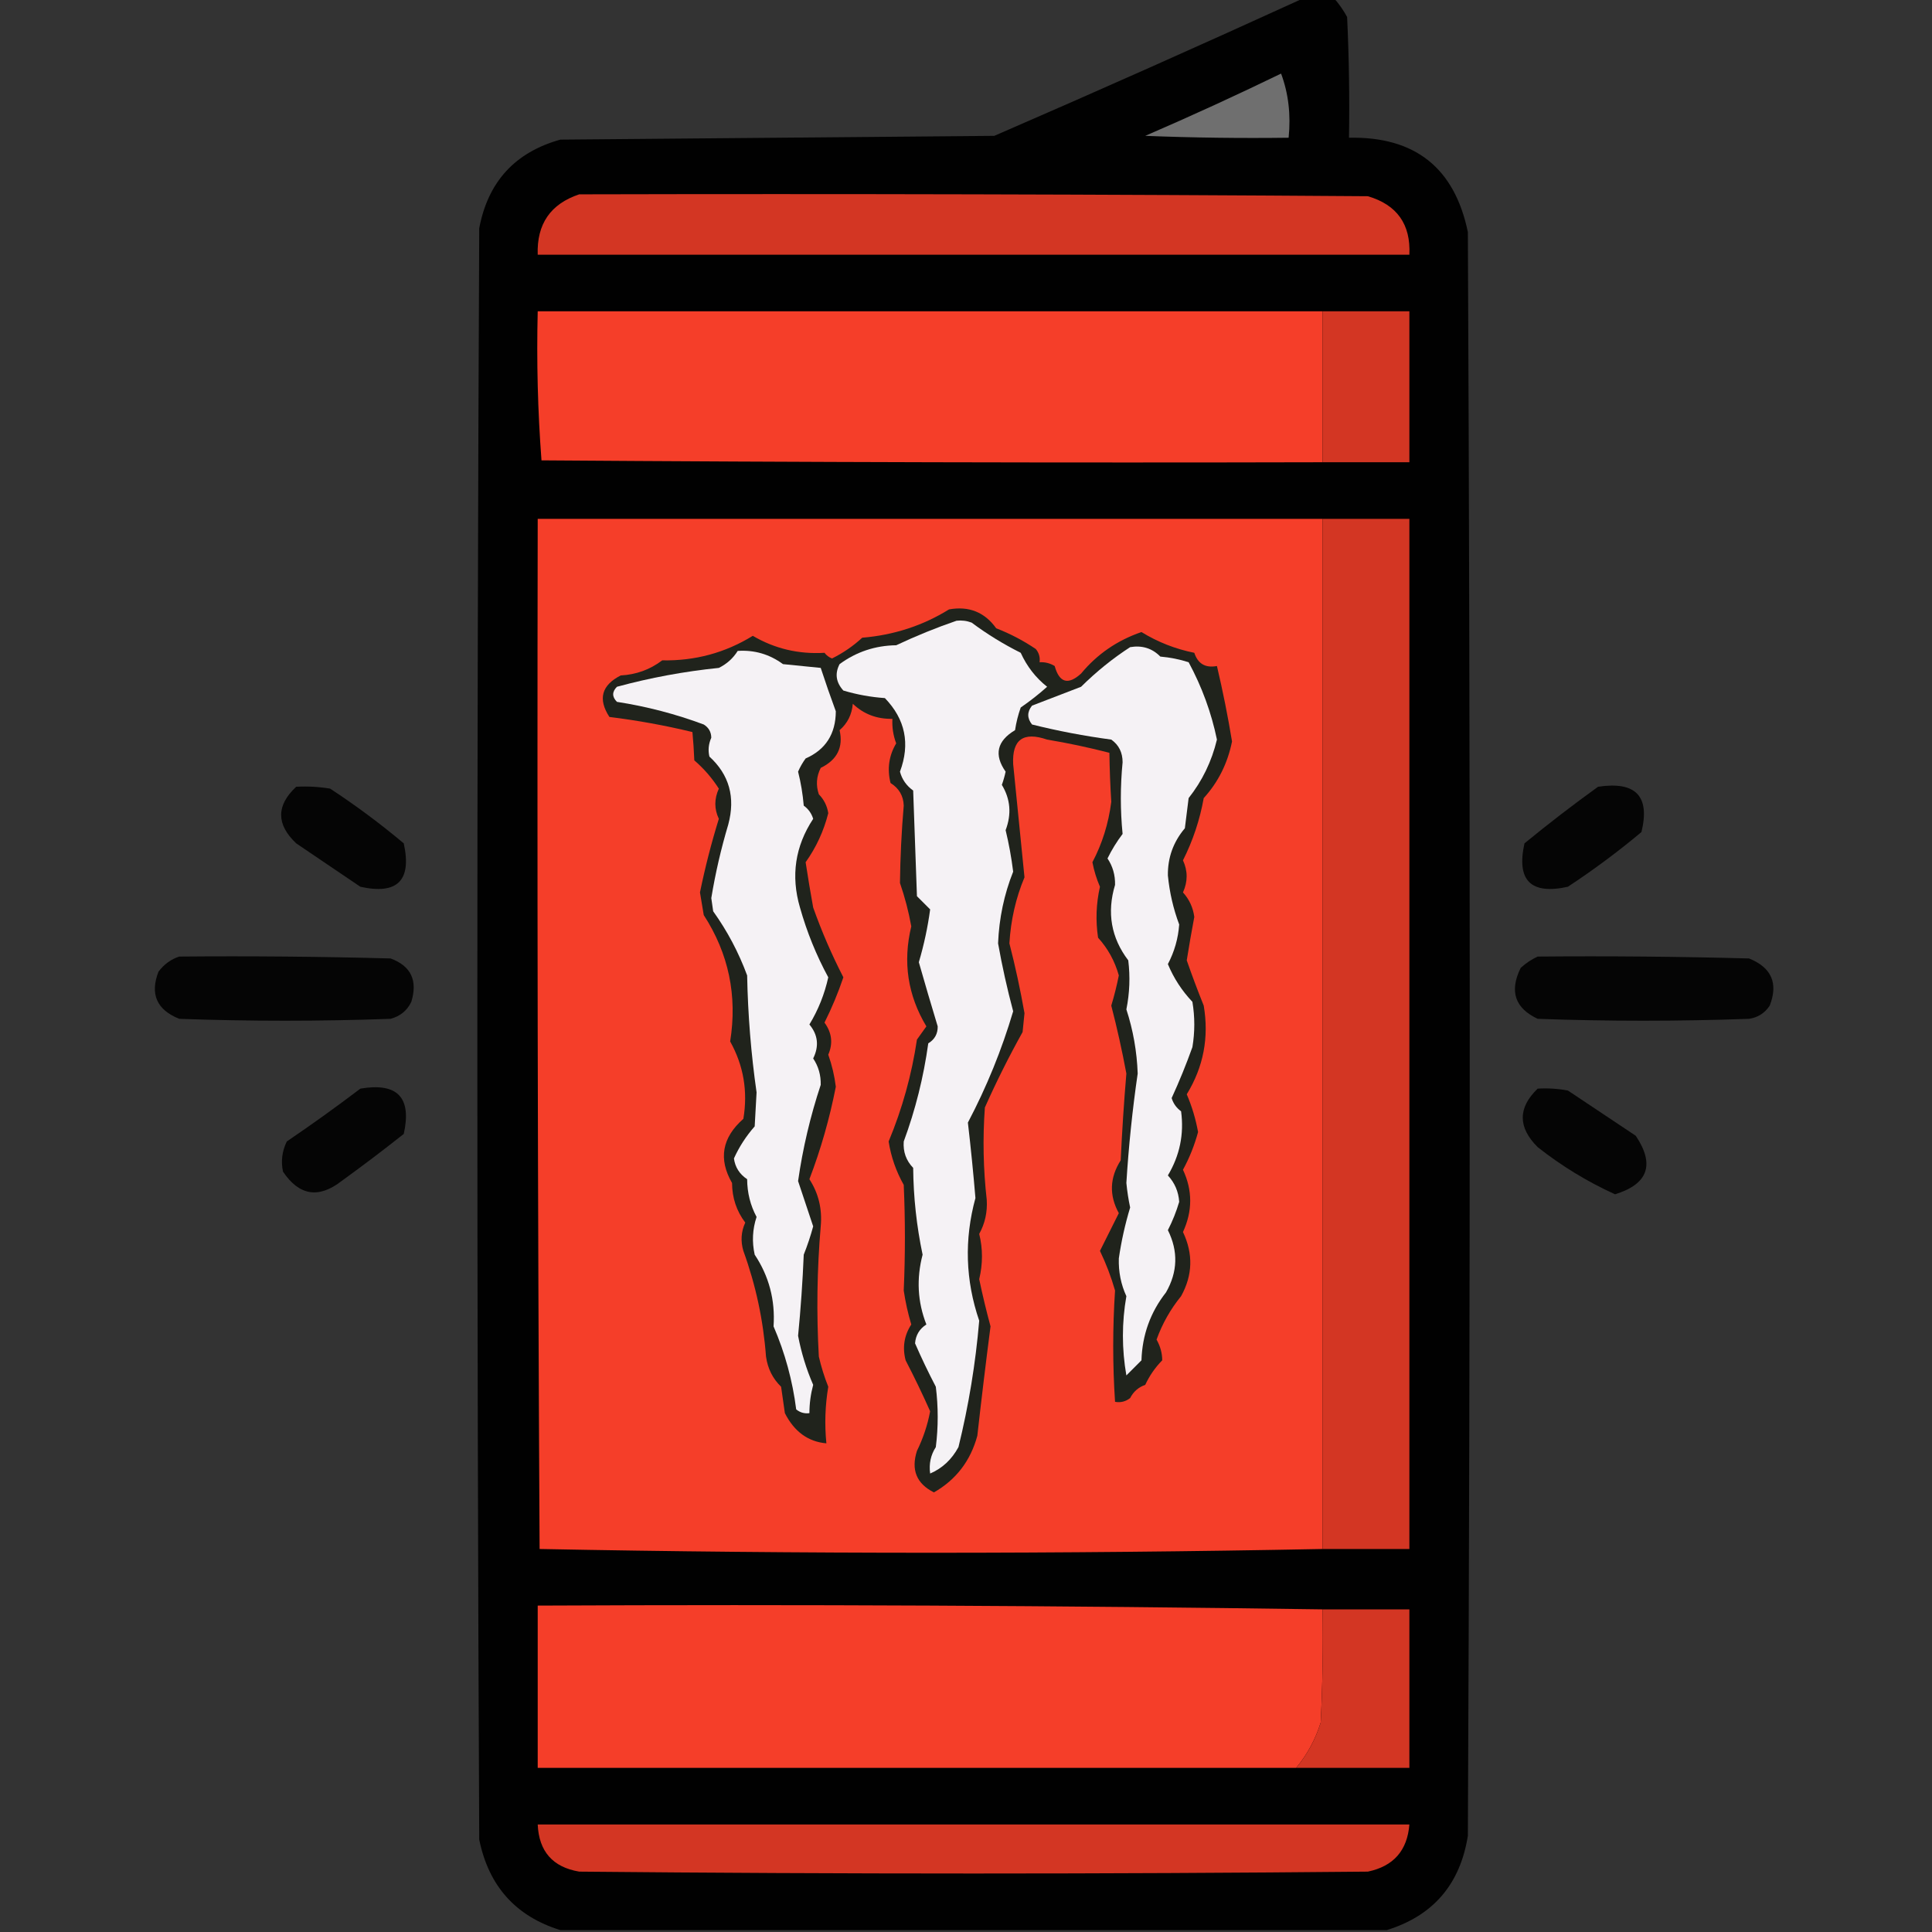 <?xml version="1.0" encoding="UTF-8"?>
<!DOCTYPE svg PUBLIC "-//W3C//DTD SVG 1.1//EN" "http://www.w3.org/Graphics/SVG/1.1/DTD/svg11.dtd">
<svg xmlns="http://www.w3.org/2000/svg" version="1.1" width="512px" height="512px" style="shape-rendering:geometricPrecision; text-rendering:geometricPrecision; image-rendering:optimizeQuality; fill-rule:evenodd; clip-rule:evenodd" xmlns:xlink="http://www.w3.org/1999/xlink">
<rect width="100%" height="100%" fill="#333333" stroke="none"/>
<g><path style="opacity:0.98" fill="#000000" d="M 345.5,-0.5 C 348.167,-0.5 350.833,-0.5 353.5,-0.5C 354.836,1.01 356.003,2.677 357,4.5C 357.5,15.162 357.667,25.828 357.5,36.5C 374.977,36.144 385.477,44.478 389,61.5C 389.667,203.167 389.667,344.833 389,486.5C 386.954,499.371 379.787,507.704 367.5,511.5C 294.5,511.5 221.5,511.5 148.5,511.5C 136.676,507.835 129.509,499.835 127,487.5C 126.333,345.167 126.333,202.833 127,60.5C 129.312,48.19 136.478,40.356 148.5,37C 186.833,36.667 225.167,36.333 263.5,36C 291.041,24.058 318.375,11.891 345.5,-0.5 Z"/></g>
<g><path style="opacity:1" fill="#6f6f6f" d="M 339.5,19.5 C 341.45,24.735 342.117,30.402 341.5,36.5C 328.829,36.667 316.162,36.5 303.5,36C 315.71,30.725 327.71,25.225 339.5,19.5 Z"/></g>
<g><path style="opacity:1" fill="#d33623" d="M 153.5,51.5 C 223.167,51.333 292.834,51.5 362.5,52C 370.222,54.273 373.888,59.44 373.5,67.5C 296.5,67.5 219.5,67.5 142.5,67.5C 142.221,59.376 145.887,54.043 153.5,51.5 Z"/></g>
<g><path style="opacity:1" fill="#f53e29" d="M 350.5,82.5 C 350.5,95.833 350.5,109.167 350.5,122.5C 281.499,122.667 212.499,122.5 143.5,122C 142.511,108.913 142.177,95.746 142.5,82.5C 211.833,82.5 281.167,82.5 350.5,82.5 Z"/></g>
<g><path style="opacity:1" fill="#d33623" d="M 350.5,82.5 C 358.167,82.5 365.833,82.5 373.5,82.5C 373.5,95.833 373.5,109.167 373.5,122.5C 365.833,122.5 358.167,122.5 350.5,122.5C 350.5,109.167 350.5,95.833 350.5,82.5 Z"/></g>
<g><path style="opacity:1" fill="#f53e29" d="M 350.5,137.5 C 350.5,228.5 350.5,319.5 350.5,410.5C 281.431,411.833 212.264,411.833 143,410.5C 142.5,319.501 142.333,228.501 142.5,137.5C 211.833,137.5 281.167,137.5 350.5,137.5 Z"/></g>
<g><path style="opacity:1" fill="#d33623" d="M 350.5,137.5 C 358.167,137.5 365.833,137.5 373.5,137.5C 373.5,228.5 373.5,319.5 373.5,410.5C 365.833,410.5 358.167,410.5 350.5,410.5C 350.5,319.5 350.5,228.5 350.5,137.5 Z"/></g>
<g><path style="opacity:0.909" fill="#000000" d="M 78.5,208.5 C 81.518,208.335 84.518,208.502 87.5,209C 94.282,213.448 100.782,218.281 107,223.5C 109.167,233.333 105.333,237.167 95.5,235C 89.833,231.167 84.167,227.333 78.5,223.5C 73.178,218.464 73.178,213.464 78.5,208.5 Z"/></g>
<g><path style="opacity:0.909" fill="#000000" d="M 423.5,208.5 C 433.497,206.991 437.33,210.991 435,220.5C 428.806,225.687 422.306,230.52 415.5,235C 405.667,237.167 401.833,233.333 404,223.5C 410.4,218.254 416.9,213.254 423.5,208.5 Z"/></g>
<g><path style="opacity:1" fill="#20231c" d="M 251.5,161.5 C 256.769,160.556 260.936,162.222 264,166.5C 267.721,167.943 271.221,169.777 274.5,172C 275.337,173.011 275.67,174.178 275.5,175.5C 276.93,175.421 278.264,175.754 279.5,176.5C 280.734,180.949 283.068,181.616 286.5,178.5C 290.745,173.368 296.078,169.701 302.5,167.5C 306.82,170.158 311.487,171.991 316.5,173C 317.45,175.91 319.45,177.077 322.5,176.5C 324.079,183.205 325.413,189.871 326.5,196.5C 325.326,202.302 322.826,207.302 319,211.5C 317.959,217.29 316.126,222.79 313.5,228C 314.795,230.801 314.795,233.634 313.5,236.5C 315.174,238.349 316.174,240.516 316.5,243C 315.779,246.824 315.113,250.657 314.5,254.5C 315.885,258.483 317.385,262.483 319,266.5C 320.43,274.936 318.93,282.77 314.5,290C 315.877,293.212 316.877,296.546 317.5,300C 316.554,303.51 315.22,306.843 313.5,310C 316.053,315.451 316.053,320.951 313.5,326.5C 316.244,332.275 316.078,337.942 313,343.5C 310.193,346.944 308.027,350.777 306.5,355C 307.504,356.798 308.004,358.632 308,360.5C 306.13,362.405 304.63,364.572 303.5,367C 301.697,367.637 300.364,368.803 299.5,370.5C 298.311,371.429 296.978,371.762 295.5,371.5C 294.852,361.642 294.852,351.808 295.5,342C 294.462,338.387 293.129,334.887 291.5,331.5C 293.151,328.198 294.818,324.864 296.5,321.5C 293.903,316.766 294.07,312.099 297,307.5C 297.352,299.823 297.852,292.156 298.5,284.5C 297.374,278.456 296.041,272.456 294.5,266.5C 295.292,263.874 295.959,261.208 296.5,258.5C 295.425,254.677 293.591,251.344 291,248.5C 290.321,243.971 290.487,239.471 291.5,235C 290.597,232.921 289.931,230.754 289.5,228.5C 292.094,223.598 293.761,218.265 294.5,212.5C 294.232,208.23 294.066,203.896 294,199.5C 288.568,198.095 283.068,196.928 277.5,196C 271.187,193.828 268.187,195.994 268.5,202.5C 269.512,212.466 270.512,222.466 271.5,232.5C 269.207,237.961 267.874,243.794 267.5,250C 269.073,256.123 270.406,262.289 271.5,268.5C 271.333,270.167 271.167,271.833 271,273.5C 267.371,280.011 264.037,286.678 261,293.5C 260.408,301.677 260.575,309.844 261.5,318C 261.693,321.243 261.027,324.243 259.5,327C 260.473,330.926 260.473,334.926 259.5,339C 260.39,343.251 261.39,347.418 262.5,351.5C 261.251,361.156 260.085,370.823 259,380.5C 257.196,387.148 253.363,392.148 247.5,395.5C 242.894,393.192 241.394,389.525 243,384.5C 244.65,381.137 245.817,377.637 246.5,374C 244.483,369.465 242.316,364.965 240,360.5C 239.107,357.084 239.607,353.917 241.5,351C 240.623,348.085 239.957,345.085 239.5,342C 239.914,332.621 239.914,323.288 239.5,314C 237.469,310.407 236.136,306.574 235.5,302.5C 239.113,293.825 241.613,284.825 243,275.5C 243.827,274.338 244.66,273.171 245.5,272C 240.551,263.762 239.218,254.929 241.5,245.5C 240.807,241.618 239.807,237.785 238.5,234C 238.58,227.18 238.913,220.347 239.5,213.5C 239.418,210.907 238.252,208.907 236,207.5C 235.073,203.738 235.573,200.238 237.5,197C 236.713,194.901 236.38,192.734 236.5,190.5C 232.362,190.578 228.862,189.245 226,186.5C 225.76,189.362 224.593,191.695 222.5,193.5C 223.528,198.041 221.862,201.374 217.5,203.5C 216.353,205.765 216.186,208.098 217,210.5C 218.363,211.893 219.196,213.559 219.5,215.5C 218.302,220.227 216.302,224.56 213.5,228.5C 214.107,232.489 214.773,236.489 215.5,240.5C 217.747,246.829 220.413,252.996 223.5,259C 222.117,263.102 220.45,267.102 218.5,271C 220.459,273.686 220.792,276.519 219.5,279.5C 220.477,282.263 221.143,285.096 221.5,288C 219.853,296.431 217.52,304.597 214.5,312.5C 216.927,316.259 217.927,320.425 217.5,325C 216.519,336.49 216.352,347.99 217,359.5C 217.642,362.277 218.476,364.944 219.5,367.5C 218.667,372.489 218.5,377.489 219,382.5C 214.169,382.079 210.502,379.413 208,374.5C 207.667,372.167 207.333,369.833 207,367.5C 204.782,365.355 203.449,362.688 203,359.5C 202.285,349.874 200.285,340.54 197,331.5C 196.231,328.901 196.398,326.401 197.5,324C 195.189,320.939 194.022,317.439 194,313.5C 190.338,307.156 191.338,301.489 197,296.5C 198.22,289.2 197.053,282.367 193.5,276C 195.44,263.864 193.107,252.698 186.5,242.5C 186.167,240.5 185.833,238.5 185.5,236.5C 186.853,229.896 188.52,223.396 190.5,217C 189.262,214.382 189.262,211.715 190.5,209C 188.698,206.183 186.532,203.683 184,201.5C 183.893,198.869 183.727,196.369 183.5,194C 176.235,192.244 168.902,190.911 161.5,190C 158.413,185.256 159.413,181.589 164.5,179C 168.6,178.783 172.267,177.449 175.5,175C 184.19,175.166 192.19,172.999 199.5,168.5C 205.302,171.911 211.636,173.411 218.5,173C 219.025,173.692 219.692,174.192 220.5,174.5C 223.45,173.034 226.117,171.2 228.5,169C 236.886,168.304 244.553,165.804 251.5,161.5 Z"/></g>
<g><path style="opacity:1" fill="#f5f2f5" d="M 195.5,172.5 C 199.911,172.203 203.911,173.369 207.5,176C 210.833,176.333 214.167,176.667 217.5,177C 218.773,180.883 220.106,184.717 221.5,188.5C 221.47,194.504 218.804,198.671 213.5,201C 212.707,202.085 212.04,203.252 211.5,204.5C 212.244,207.443 212.744,210.443 213,213.5C 214.236,214.399 215.07,215.566 215.5,217C 210.715,224.266 209.548,232.099 212,240.5C 213.828,246.982 216.328,253.149 219.5,259C 218.514,263.466 216.848,267.633 214.5,271.5C 216.776,274.234 217.11,277.234 215.5,280.5C 216.892,282.577 217.558,284.911 217.5,287.5C 214.742,295.813 212.742,304.313 211.5,313C 212.833,317 214.167,321 215.5,325C 214.815,327.54 213.981,330.04 213,332.5C 212.703,339.684 212.203,346.85 211.5,354C 212.36,358.508 213.694,362.842 215.5,367C 214.841,369.462 214.507,371.962 214.5,374.5C 213.178,374.67 212.011,374.337 211,373.5C 210.035,365.875 208.035,358.542 205,351.5C 205.468,344.545 203.801,338.212 200,332.5C 199.248,329.106 199.415,325.773 200.5,322.5C 198.859,319.442 198.026,316.108 198,312.5C 195.984,311.161 194.817,309.328 194.5,307C 195.881,303.937 197.714,301.104 200,298.5C 200.167,295.5 200.333,292.5 200.5,289.5C 199.037,279.271 198.204,268.938 198,258.5C 195.75,252.403 192.75,246.737 189,241.5C 188.833,240.333 188.667,239.167 188.5,238C 189.588,231.404 191.088,224.904 193,218.5C 194.931,211.31 193.264,205.31 188,200.5C 187.605,198.821 187.772,197.155 188.5,195.5C 188.471,193.971 187.804,192.804 186.5,192C 179.047,189.22 171.381,187.22 163.5,186C 162.167,184.667 162.167,183.333 163.5,182C 172.325,179.603 181.325,177.936 190.5,177C 192.618,175.951 194.284,174.451 195.5,172.5 Z"/></g>
<g><path style="opacity:1" fill="#f5f2f5" d="M 299.5,171.5 C 302.665,170.964 305.331,171.797 307.5,174C 310.095,174.226 312.595,174.726 315,175.5C 318.531,182.042 321.031,188.875 322.5,196C 321.111,201.782 318.611,206.948 315,211.5C 314.667,214.167 314.333,216.833 314,219.5C 310.943,223.112 309.443,227.279 309.5,232C 309.945,236.524 310.945,240.858 312.5,245C 312.233,248.703 311.233,252.203 309.5,255.5C 311.04,259.213 313.207,262.547 316,265.5C 316.667,269.5 316.667,273.5 316,277.5C 314.362,282.08 312.529,286.58 310.5,291C 310.93,292.434 311.764,293.601 313,294.5C 313.821,300.548 312.654,306.214 309.5,311.5C 311.321,313.475 312.321,315.809 312.5,318.5C 311.733,321.098 310.733,323.598 309.5,326C 312.275,331.58 312.109,337.08 309,342.5C 304.881,347.749 302.714,353.749 302.5,360.5C 301.167,361.833 299.833,363.167 298.5,364.5C 297.278,357.502 297.278,350.502 298.5,343.5C 297.066,340.392 296.4,337.059 296.5,333.5C 297.152,328.976 298.152,324.476 299.5,320C 299.044,317.853 298.711,315.686 298.5,313.5C 299.103,303.768 300.103,294.101 301.5,284.5C 301.292,278.672 300.292,273.006 298.5,267.5C 299.369,263.182 299.536,258.849 299,254.5C 294.46,248.526 293.293,241.859 295.5,234.5C 295.558,231.911 294.892,229.577 293.5,227.5C 294.614,225.215 295.947,223.048 297.5,221C 296.879,214.735 296.879,208.402 297.5,202C 297.498,199.414 296.498,197.414 294.5,196C 287.382,195.05 280.382,193.717 273.5,192C 272.167,190.333 272.167,188.667 273.5,187C 277.833,185.333 282.167,183.667 286.5,182C 290.537,178.001 294.871,174.501 299.5,171.5 Z"/></g>
<g><path style="opacity:1" fill="#f5f2f5" d="M 253.5,164.5 C 254.873,164.343 256.207,164.51 257.5,165C 261.541,168.02 265.874,170.686 270.5,173C 272.153,176.625 274.486,179.625 277.5,182C 275.367,183.916 273.034,185.749 270.5,187.5C 269.811,189.444 269.311,191.444 269,193.5C 264.199,196.363 263.366,200.03 266.5,204.5C 266.244,205.689 265.911,206.856 265.5,208C 267.78,211.759 268.113,215.759 266.5,220C 267.376,223.628 268.043,227.295 268.5,231C 266.105,237.012 264.772,243.346 264.5,250C 265.576,256.045 266.909,262.045 268.5,268C 265.479,278.212 261.479,288.045 256.5,297.5C 257.277,304.153 257.943,310.82 258.5,317.5C 255.507,328.472 255.841,339.306 259.5,350C 258.538,361.343 256.704,372.51 254,383.5C 252.221,386.785 249.721,389.118 246.5,390.5C 246.148,387.927 246.648,385.594 248,383.5C 248.667,378.167 248.667,372.833 248,367.5C 246.008,363.684 244.174,359.851 242.5,356C 242.672,353.83 243.672,352.163 245.5,351C 243.164,345.041 242.83,338.875 244.5,332.5C 242.907,324.939 242.074,317.272 242,309.5C 240.128,307.562 239.295,305.229 239.5,302.5C 242.591,294.137 244.757,285.471 246,276.5C 247.698,275.471 248.532,273.971 248.5,272C 246.773,266.304 245.107,260.637 243.5,255C 244.862,250.389 245.862,245.723 246.5,241C 245.333,239.833 244.167,238.667 243,237.5C 242.667,228.167 242.333,218.833 242,209.5C 240.214,208.223 239.048,206.556 238.5,204.5C 241.255,197.117 239.922,190.617 234.5,185C 230.75,184.74 227.084,184.073 223.5,183C 221.536,180.833 221.202,178.499 222.5,176C 226.941,172.742 231.941,171.075 237.5,171C 242.819,168.497 248.152,166.331 253.5,164.5 Z"/></g>
<g><path style="opacity:0.905" fill="#000000" d="M 47.5,253.5 C 66.17,253.333 84.836,253.5 103.5,254C 108.906,255.98 110.739,259.814 109,265.5C 107.891,267.815 106.057,269.315 103.5,270C 84.833,270.667 66.167,270.667 47.5,270C 41.532,267.609 39.699,263.442 42,257.5C 43.5,255.531 45.333,254.198 47.5,253.5 Z"/></g>
<g><path style="opacity:0.905" fill="#000000" d="M 407.5,253.5 C 426.17,253.333 444.836,253.5 463.5,254C 469.468,256.391 471.302,260.558 469,266.5C 467.681,268.487 465.848,269.654 463.5,270C 444.833,270.667 426.167,270.667 407.5,270C 401.458,267.163 399.958,262.663 403,256.5C 404.409,255.219 405.909,254.219 407.5,253.5 Z"/></g>
<g><path style="opacity:0.908" fill="#000000" d="M 95.5,288.5 C 105.33,286.829 109.163,290.829 107,300.5C 101.59,304.788 96.09,308.955 90.5,313C 84.448,317.696 79.282,316.863 75,310.5C 74.416,307.743 74.75,305.077 76,302.5C 82.681,297.97 89.181,293.304 95.5,288.5 Z"/></g>
<g><path style="opacity:0.908" fill="#000000" d="M 407.5,288.5 C 410.187,288.336 412.854,288.503 415.5,289C 421.5,293 427.5,297 433.5,301C 438.602,308.63 436.768,313.796 428,316.5C 420.66,313.159 413.827,308.992 407.5,304C 402.227,298.743 402.227,293.577 407.5,288.5 Z"/></g>
<g><path style="opacity:1" fill="#f53e29" d="M 350.5,426.5 C 350.666,436.506 350.5,446.506 350,456.5C 348.598,460.975 346.431,464.975 343.5,468.5C 276.5,468.5 209.5,468.5 142.5,468.5C 142.5,454.167 142.5,439.833 142.5,425.5C 212.002,425.167 281.335,425.501 350.5,426.5 Z"/></g>
<g><path style="opacity:1" fill="#d33623" d="M 350.5,426.5 C 358.167,426.5 365.833,426.5 373.5,426.5C 373.5,440.5 373.5,454.5 373.5,468.5C 363.5,468.5 353.5,468.5 343.5,468.5C 346.431,464.975 348.598,460.975 350,456.5C 350.5,446.506 350.666,436.506 350.5,426.5 Z"/></g>
<g><path style="opacity:1" fill="#d33623" d="M 142.5,483.5 C 219.5,483.5 296.5,483.5 373.5,483.5C 372.96,490.411 369.293,494.578 362.5,496C 292.833,496.667 223.167,496.667 153.5,496C 146.486,494.817 142.819,490.651 142.5,483.5 Z"/></g>
</svg>
